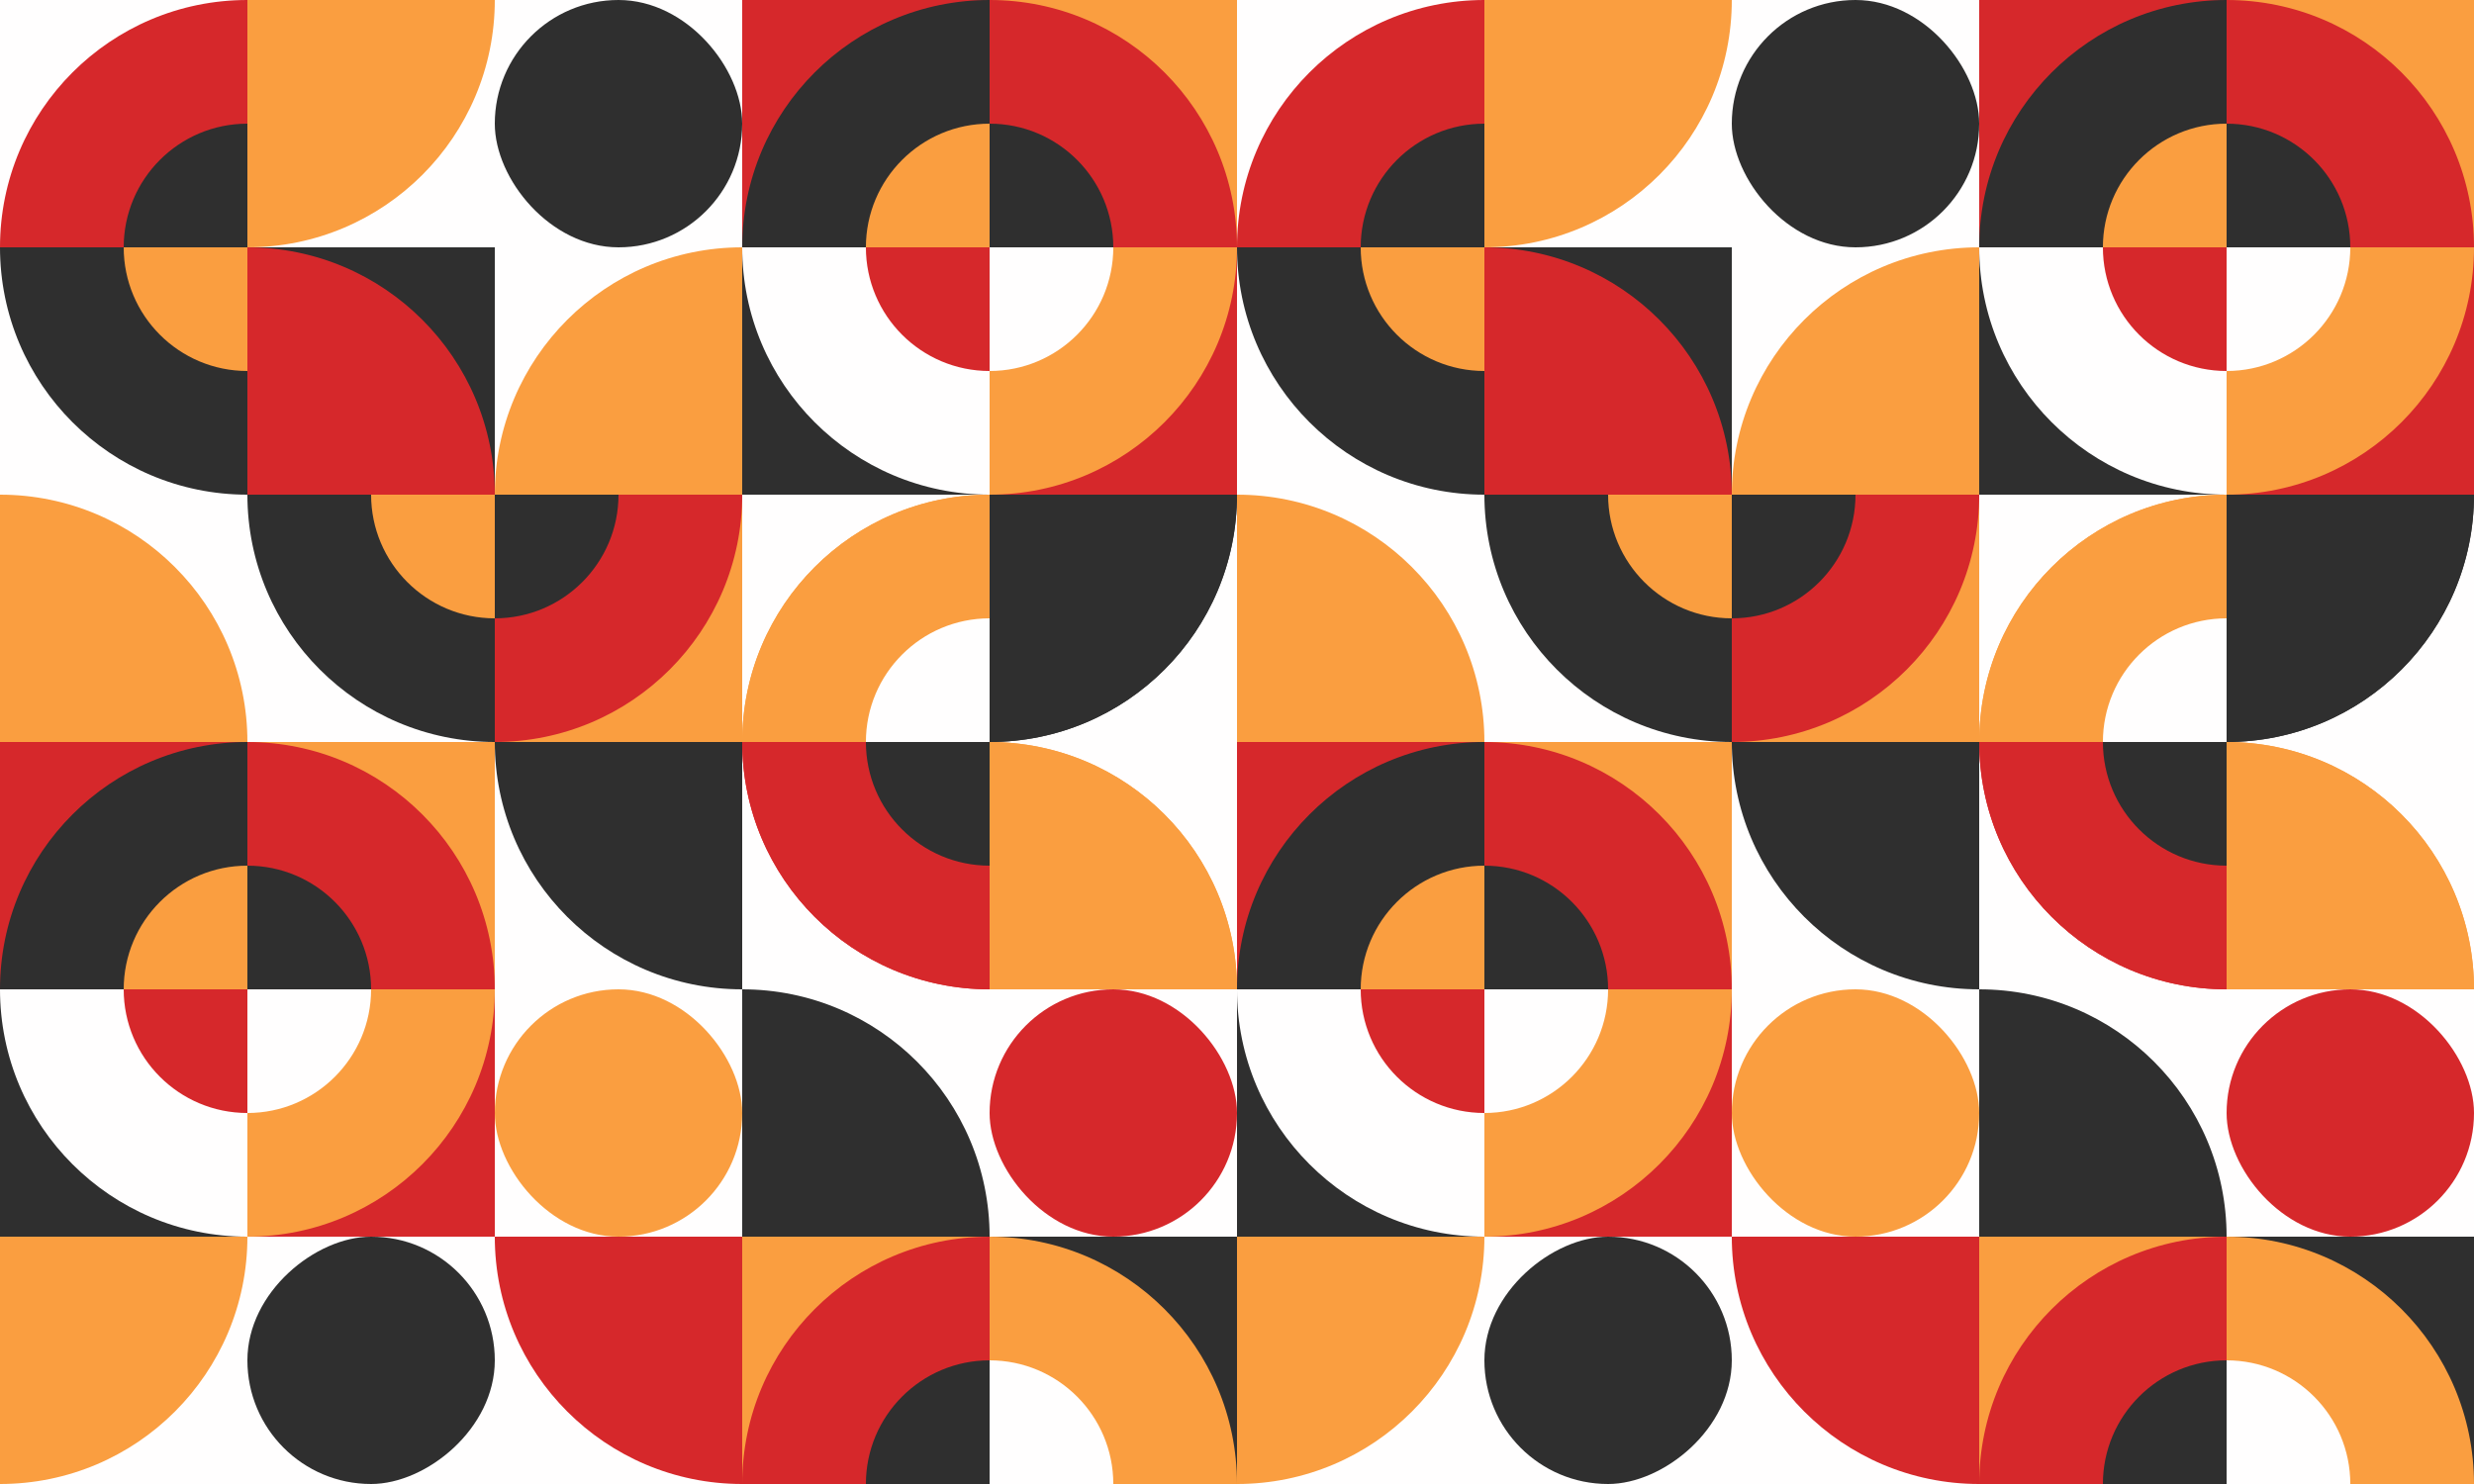 <svg width="500" height="300" viewBox="0 0 500 300" fill="none" xmlns="http://www.w3.org/2000/svg">
<rect width="500" height="300" fill="#FFFEFE"/>
<rect x="250" width="250" height="300" fill="#FFFEFE"/>
<rect x="350" y="250" width="50" height="50" rx="25" transform="rotate(90 350 250)" fill="#2F2F2F"/>
<rect x="100" y="250" width="50" height="50" rx="25" transform="rotate(90 100 250)" fill="#2F2F2F"/>
<path d="M300 200L300 250L350 250L350 200L300 200Z" fill="#D6282B"/>
<path d="M50 200L50 250L100 250L100 200L50 200Z" fill="#D6282B"/>
<path d="M450 50L450 100L500 100L500 50L450 50Z" fill="#D6282B"/>
<path d="M200 50L200 100L250 100L250 50L200 50Z" fill="#D6282B"/>
<path d="M450 300L500 300L500 250L450 250L450 300Z" fill="#2F2F2F"/>
<path d="M200 300L250 300L250 250L200 250L200 300Z" fill="#2F2F2F"/>
<path d="M400 100L400 150L350 150L350 100L400 100Z" fill="#FA9E40"/>
<path d="M150 100L150 150L100 150L100 100L150 100Z" fill="#FA9E40"/>
<rect x="500" y="250" width="50" height="50" rx="25" transform="rotate(180 500 250)" fill="#D6282B"/>
<rect x="250" y="250" width="50" height="50" rx="25" transform="rotate(180 250 250)" fill="#D6282B"/>
<path d="M500 200L450 200L450 150V150C477.614 150 500 172.386 500 200V200Z" fill="#FA9E40"/>
<path d="M250 200L200 200L200 150V150C227.614 150 250 172.386 250 200V200Z" fill="#FA9E40"/>
<path d="M450 100L450 150L400 150V150C400 122.386 422.386 100 450 100V100Z" fill="#FA9E40"/>
<path d="M200 100L200 150L150 150V150C150 122.386 172.386 100 200 100V100Z" fill="#FA9E40"/>
<path d="M400 300C372.386 300 350 277.614 350 250V250L400 250L400 300V300Z" fill="#D6282B"/>
<path d="M150 300C122.386 300 100 277.614 100 250V250L150 250L150 300V300Z" fill="#D6282B"/>
<rect x="350" width="50" height="50" rx="25" fill="#2F2F2F"/>
<rect x="100" width="50" height="50" rx="25" fill="#2F2F2F"/>
<path d="M400 100C400 127.614 377.614 150 350 150V150L350 100L400 100V100Z" fill="#D6282B"/>
<path d="M150 100C150 127.614 127.614 150 100 150V150L100 100L150 100V100Z" fill="#D6282B"/>
<path d="M350 150H400V200V200C372.386 200 350 177.614 350 150V150Z" fill="#2F2F2F"/>
<path d="M100 150H150V200V200C122.386 200 100 177.614 100 150V150Z" fill="#2F2F2F"/>
<path d="M400 50L400 100L350 100V100C350 72.386 372.386 50 400 50V50Z" fill="#FA9E40"/>
<path d="M150 50L150 100L100 100V100C100 72.386 122.386 50 150 50V50Z" fill="#FA9E40"/>
<path d="M450 150L450 100L500 100V100C500 127.614 477.614 150 450 150V150Z" fill="#2F2F2F"/>
<path d="M200 150L200 100L250 100V100C250 127.614 227.614 150 200 150V150Z" fill="#2F2F2F"/>
<rect x="400" y="250" width="50" height="50" rx="25" transform="rotate(180 400 250)" fill="#FA9E40"/>
<rect x="150" y="250" width="50" height="50" rx="25" transform="rotate(180 150 250)" fill="#FA9E40"/>
<path d="M400 200L400 250L450 250V250C450 222.386 427.614 200 400 200V200Z" fill="#2F2F2F"/>
<path d="M150 200L150 250L200 250V250C200 222.386 177.614 200 150 200V200Z" fill="#2F2F2F"/>
<path d="M450 200L450 150L400 150V150C400 177.614 422.386 200 450 200V200Z" fill="#D6282B"/>
<path d="M200 200L200 150L150 150V150C150 177.614 172.386 200 200 200V200Z" fill="#D6282B"/>
<path d="M250 150H300V200H250V150Z" fill="#D6282B"/>
<path d="M0 150H50V200H0V150Z" fill="#D6282B"/>
<path d="M250 200H300V250H250V200Z" fill="#2F2F2F"/>
<path d="M0 200H50V250H0V200Z" fill="#2F2F2F"/>
<path d="M400 0H450V50H400V0Z" fill="#D6282B"/>
<path d="M150 0H200V50H150V0Z" fill="#D6282B"/>
<path d="M400 50H450V100H400V50Z" fill="#2F2F2F"/>
<path d="M150 50H200V100H150V50Z" fill="#2F2F2F"/>
<path d="M350 200L350 150L300 150L300 200L350 200Z" fill="#FA9E40"/>
<path d="M100 200L100 150L50 150L50 200L100 200Z" fill="#FA9E40"/>
<path d="M350 100L350 50L300 50L300 100L350 100Z" fill="#2F2F2F"/>
<path d="M100 100L100 50L50 50L50 100L100 100Z" fill="#2F2F2F"/>
<path d="M250 250H300V250C300 277.614 277.614 300 250 300V300V250Z" fill="#FA9E40"/>
<path d="M0 250H50V250C50 277.614 27.614 300 0 300V300L0 250Z" fill="#FA9E40"/>
<path d="M300 200L250 200V200C250 227.614 272.386 250 300 250V250L300 200Z" fill="#FFFEFE"/>
<path d="M50 200L3.8147e-06 200V200C1.40058e-06 227.614 22.386 250 50 250V250L50 200Z" fill="#FFFEFE"/>
<path d="M300 150C327.614 150 350 172.386 350 200V200L300 200L300 150V150Z" fill="#D6282B"/>
<path d="M50 150C77.614 150 100 172.386 100 200V200L50 200L50 150V150Z" fill="#D6282B"/>
<path d="M300 150L300 200L250 200V200C250 172.386 272.386 150 300 150V150Z" fill="#2F2F2F"/>
<path d="M50 150L50 200L1.62913e-06 200V200C2.83618e-06 172.386 22.386 150 50 150V150Z" fill="#2F2F2F"/>
<path d="M350 200L300 200L300 250V250C327.614 250 350 227.614 350 200V200Z" fill="#FA9E40"/>
<path d="M100 200L50 200L50 250V250C77.614 250 100 227.614 100 200V200Z" fill="#FA9E40"/>
<path d="M300 225L300 200L275 200V200C275 213.807 286.193 225 300 225V225Z" fill="#D6282B"/>
<path d="M50 225L50 200L25 200V200C25 213.807 36.193 225 50 225V225Z" fill="#D6282B"/>
<path d="M275 200H300V175V175C286.193 175 275 186.193 275 200V200Z" fill="#FA9E40"/>
<path d="M25 200H50V175V175C36.193 175 25 186.193 25 200V200Z" fill="#FA9E40"/>
<path d="M425 150H450V125V125C436.193 125 425 136.193 425 150V150Z" fill="#FFFEFE"/>
<path d="M175 150H200V125V125C186.193 125 175 136.193 175 150V150Z" fill="#FFFEFE"/>
<path d="M450 175L450 150L425 150V150C425 163.807 436.193 175 450 175V175Z" fill="#2F2F2F"/>
<path d="M200 175L200 150L175 150V150C175 163.807 186.193 175 200 175V175Z" fill="#2F2F2F"/>
<path d="M500 200L450 200L450 150V150C477.614 150 500 172.386 500 200V200Z" fill="#FA9E40"/>
<path d="M250 200L200 200L200 150V150C227.614 150 250 172.386 250 200V200Z" fill="#FA9E40"/>
<path d="M450 100L450 150L400 150V150C400 122.386 422.386 100 450 100V100Z" fill="#FA9E40"/>
<path d="M200 100L200 150L150 150V150C150 122.386 172.386 100 200 100V100Z" fill="#FA9E40"/>
<path d="M450 150L450 100L500 100V100C500 127.614 477.614 150 450 150V150Z" fill="#2F2F2F"/>
<path d="M200 150L200 100L250 100V100C250 127.614 227.614 150 200 150V150Z" fill="#2F2F2F"/>
<path d="M450 200L450 150L400 150V150C400 177.614 422.386 200 450 200V200Z" fill="#D6282B"/>
<path d="M200 200L200 150L150 150V150C150 177.614 172.386 200 200 200V200Z" fill="#D6282B"/>
<path d="M425 150H450V125V125C436.193 125 425 136.193 425 150V150Z" fill="#FFFEFE"/>
<path d="M175 150H200V125V125C186.193 125 175 136.193 175 150V150Z" fill="#FFFEFE"/>
<path d="M450 175L450 150L425 150V150C425 163.807 436.193 175 450 175V175Z" fill="#2F2F2F"/>
<path d="M200 175L200 150L175 150V150C175 163.807 186.193 175 200 175V175Z" fill="#2F2F2F"/>
<path d="M350 100L300 100L300 50V50C327.614 50 350 72.386 350 100V100Z" fill="#D6282B"/>
<path d="M100 100L50 100L50 50V50C77.614 50 100 72.386 100 100V100Z" fill="#D6282B"/>
<path d="M300 0L300 50L250 50V50C250 22.386 272.386 3.29296e-07 300 0V0Z" fill="#D6282B"/>
<path d="M50 0L50 50L4.41094e-06 50V50C4.08164e-06 22.386 22.386 3.29296e-07 50 0V0Z" fill="#D6282B"/>
<path d="M300 50L300 3.8147e-06L350 1.62913e-06V1.62913e-06C350 27.614 327.614 50 300 50V50Z" fill="#FA9E40"/>
<path d="M50 50L50 3.8147e-06L100 1.62913e-06V1.62913e-06C100 27.614 77.614 50 50 50V50Z" fill="#FA9E40"/>
<path d="M300 100L300 50L250 50V50C250 77.614 272.386 100 300 100V100Z" fill="#2F2F2F"/>
<path d="M50 100L50 50L1.62913e-06 50V50C2.83618e-06 77.614 22.386 100 50 100V100Z" fill="#2F2F2F"/>
<path d="M275 50H300V25V25C286.193 25 275 36.193 275 50V50Z" fill="#2F2F2F"/>
<path d="M25 50H50V25V25C36.193 25 25 36.193 25 50V50Z" fill="#2F2F2F"/>
<path d="M300 75L300 50L275 50V50C275 63.807 286.193 75 300 75V75Z" fill="#FA9E40"/>
<path d="M50 75L50 50L25 50V50C25 63.807 36.193 75 50 75V75Z" fill="#FA9E40"/>
<path d="M250 100L250 150L300 150V150C300 122.386 277.614 100 250 100V100Z" fill="#FA9E40"/>
<path d="M0 100L2.18557e-06 150L50 150V150C50 122.386 27.614 100 0 100V100Z" fill="#FA9E40"/>
<path d="M325 200L300 200L300 225V225C313.807 225 325 213.807 325 200V200Z" fill="#FFFEFE"/>
<path d="M75 200L50 200L50 225V225C63.807 225 75 213.807 75 200V200Z" fill="#FFFEFE"/>
<path d="M300 175L300 200L325 200V200C325 186.193 313.807 175 300 175V175Z" fill="#2F2F2F"/>
<path d="M50 175L50 200L75 200V200C75 186.193 63.807 175 50 175V175Z" fill="#2F2F2F"/>
<path d="M500 50L500 3.8147e-06L450 1.62913e-06L450 50L500 50Z" fill="#FA9E40"/>
<path d="M250 50L250 3.8147e-06L200 1.62913e-06L200 50L250 50Z" fill="#FA9E40"/>
<path d="M450 250L400 250L400 300L450 300L450 250Z" fill="#FA9E40"/>
<path d="M200 250L150 250L150 300L200 300L200 250Z" fill="#FA9E40"/>
<path d="M450 -2.18557e-06C477.614 -9.78513e-07 500 22.386 500 50V50L450 50L450 -2.18557e-06V-2.18557e-06Z" fill="#D6282B"/>
<path d="M200 -2.18557e-06C227.614 -9.78513e-07 250 22.386 250 50V50L200 50L200 -2.18557e-06V-2.18557e-06Z" fill="#D6282B"/>
<path d="M500 50L450 50L450 100V100C477.614 100 500 77.614 500 50V50Z" fill="#FA9E40"/>
<path d="M250 50L200 50L200 100V100C227.614 100 250 77.614 250 50V50Z" fill="#FA9E40"/>
<path d="M450 50L400 50V50C400 77.614 422.386 100 450 100V100L450 50Z" fill="#FFFEFE"/>
<path d="M200 50L150 50V50C150 77.614 172.386 100 200 100V100L200 50Z" fill="#FFFEFE"/>
<path d="M400 300C400 272.386 422.386 250 450 250V250L450 300L400 300V300Z" fill="#D6282B"/>
<path d="M150 300C150 272.386 172.386 250 200 250V250L200 300L150 300V300Z" fill="#D6282B"/>
<path d="M475 50L450 50L450 75V75C463.807 75 475 63.807 475 50V50Z" fill="#FFFEFE"/>
<path d="M225 50L200 50L200 75V75C213.807 75 225 63.807 225 50V50Z" fill="#FFFEFE"/>
<path d="M375 100L350 100L350 125V125C363.807 125 375 113.807 375 100V100Z" fill="#2F2F2F"/>
<path d="M125 100L100 100L100 125V125C113.807 125 125 113.807 125 100V100Z" fill="#2F2F2F"/>
<path d="M450 25L450 50L475 50V50C475 36.193 463.807 25 450 25V25Z" fill="#2F2F2F"/>
<path d="M200 25L200 50L225 50V50C225 36.193 213.807 25 200 25V25Z" fill="#2F2F2F"/>
<path d="M450 0L450 50L400 50V50C400 22.386 422.386 -1.20706e-06 450 0V0Z" fill="#2F2F2F"/>
<path d="M200 0L200 50L150 50V50C150 22.386 172.386 -1.20706e-06 200 0V0Z" fill="#2F2F2F"/>
<path d="M450 250L450 300L500 300V300C500 272.386 477.614 250 450 250V250Z" fill="#FA9E40"/>
<path d="M200 250L200 300L250 300V300C250 272.386 227.614 250 200 250V250Z" fill="#FA9E40"/>
<path d="M450 75L450 50L425 50V50C425 63.807 436.193 75 450 75V75Z" fill="#D6282B"/>
<path d="M200 75L200 50L175 50V50C175 63.807 186.193 75 200 75V75Z" fill="#D6282B"/>
<path d="M425 50H450V25V25C436.193 25 425 36.193 425 50V50Z" fill="#FA9E40"/>
<path d="M175 50H200V25V25C186.193 25 175 36.193 175 50V50Z" fill="#FA9E40"/>
<path d="M450 275L450 300L475 300V300C475 286.193 463.807 275 450 275V275Z" fill="#FFFEFE"/>
<path d="M200 275L200 300L225 300V300C225 286.193 213.807 275 200 275V275Z" fill="#FFFEFE"/>
<path d="M425 300L450 300L450 275V275C436.193 275 425 286.193 425 300V300Z" fill="#2F2F2F"/>
<path d="M175 300L200 300L200 275V275C186.193 275 175 286.193 175 300V300Z" fill="#2F2F2F"/>
<path d="M350 150L350 100L300 100V100C300 127.614 322.386 150 350 150V150Z" fill="#2F2F2F"/>
<path d="M100 150L100 100L50 100V100C50 127.614 72.386 150 100 150V150Z" fill="#2F2F2F"/>
<path d="M325 100L350 100L350 125V125C336.193 125 325 113.807 325 100V100Z" fill="#FA9E40"/>
<path d="M75 100L100 100L100 125V125C86.193 125 75 113.807 75 100V100Z" fill="#FA9E40"/>
</svg>
